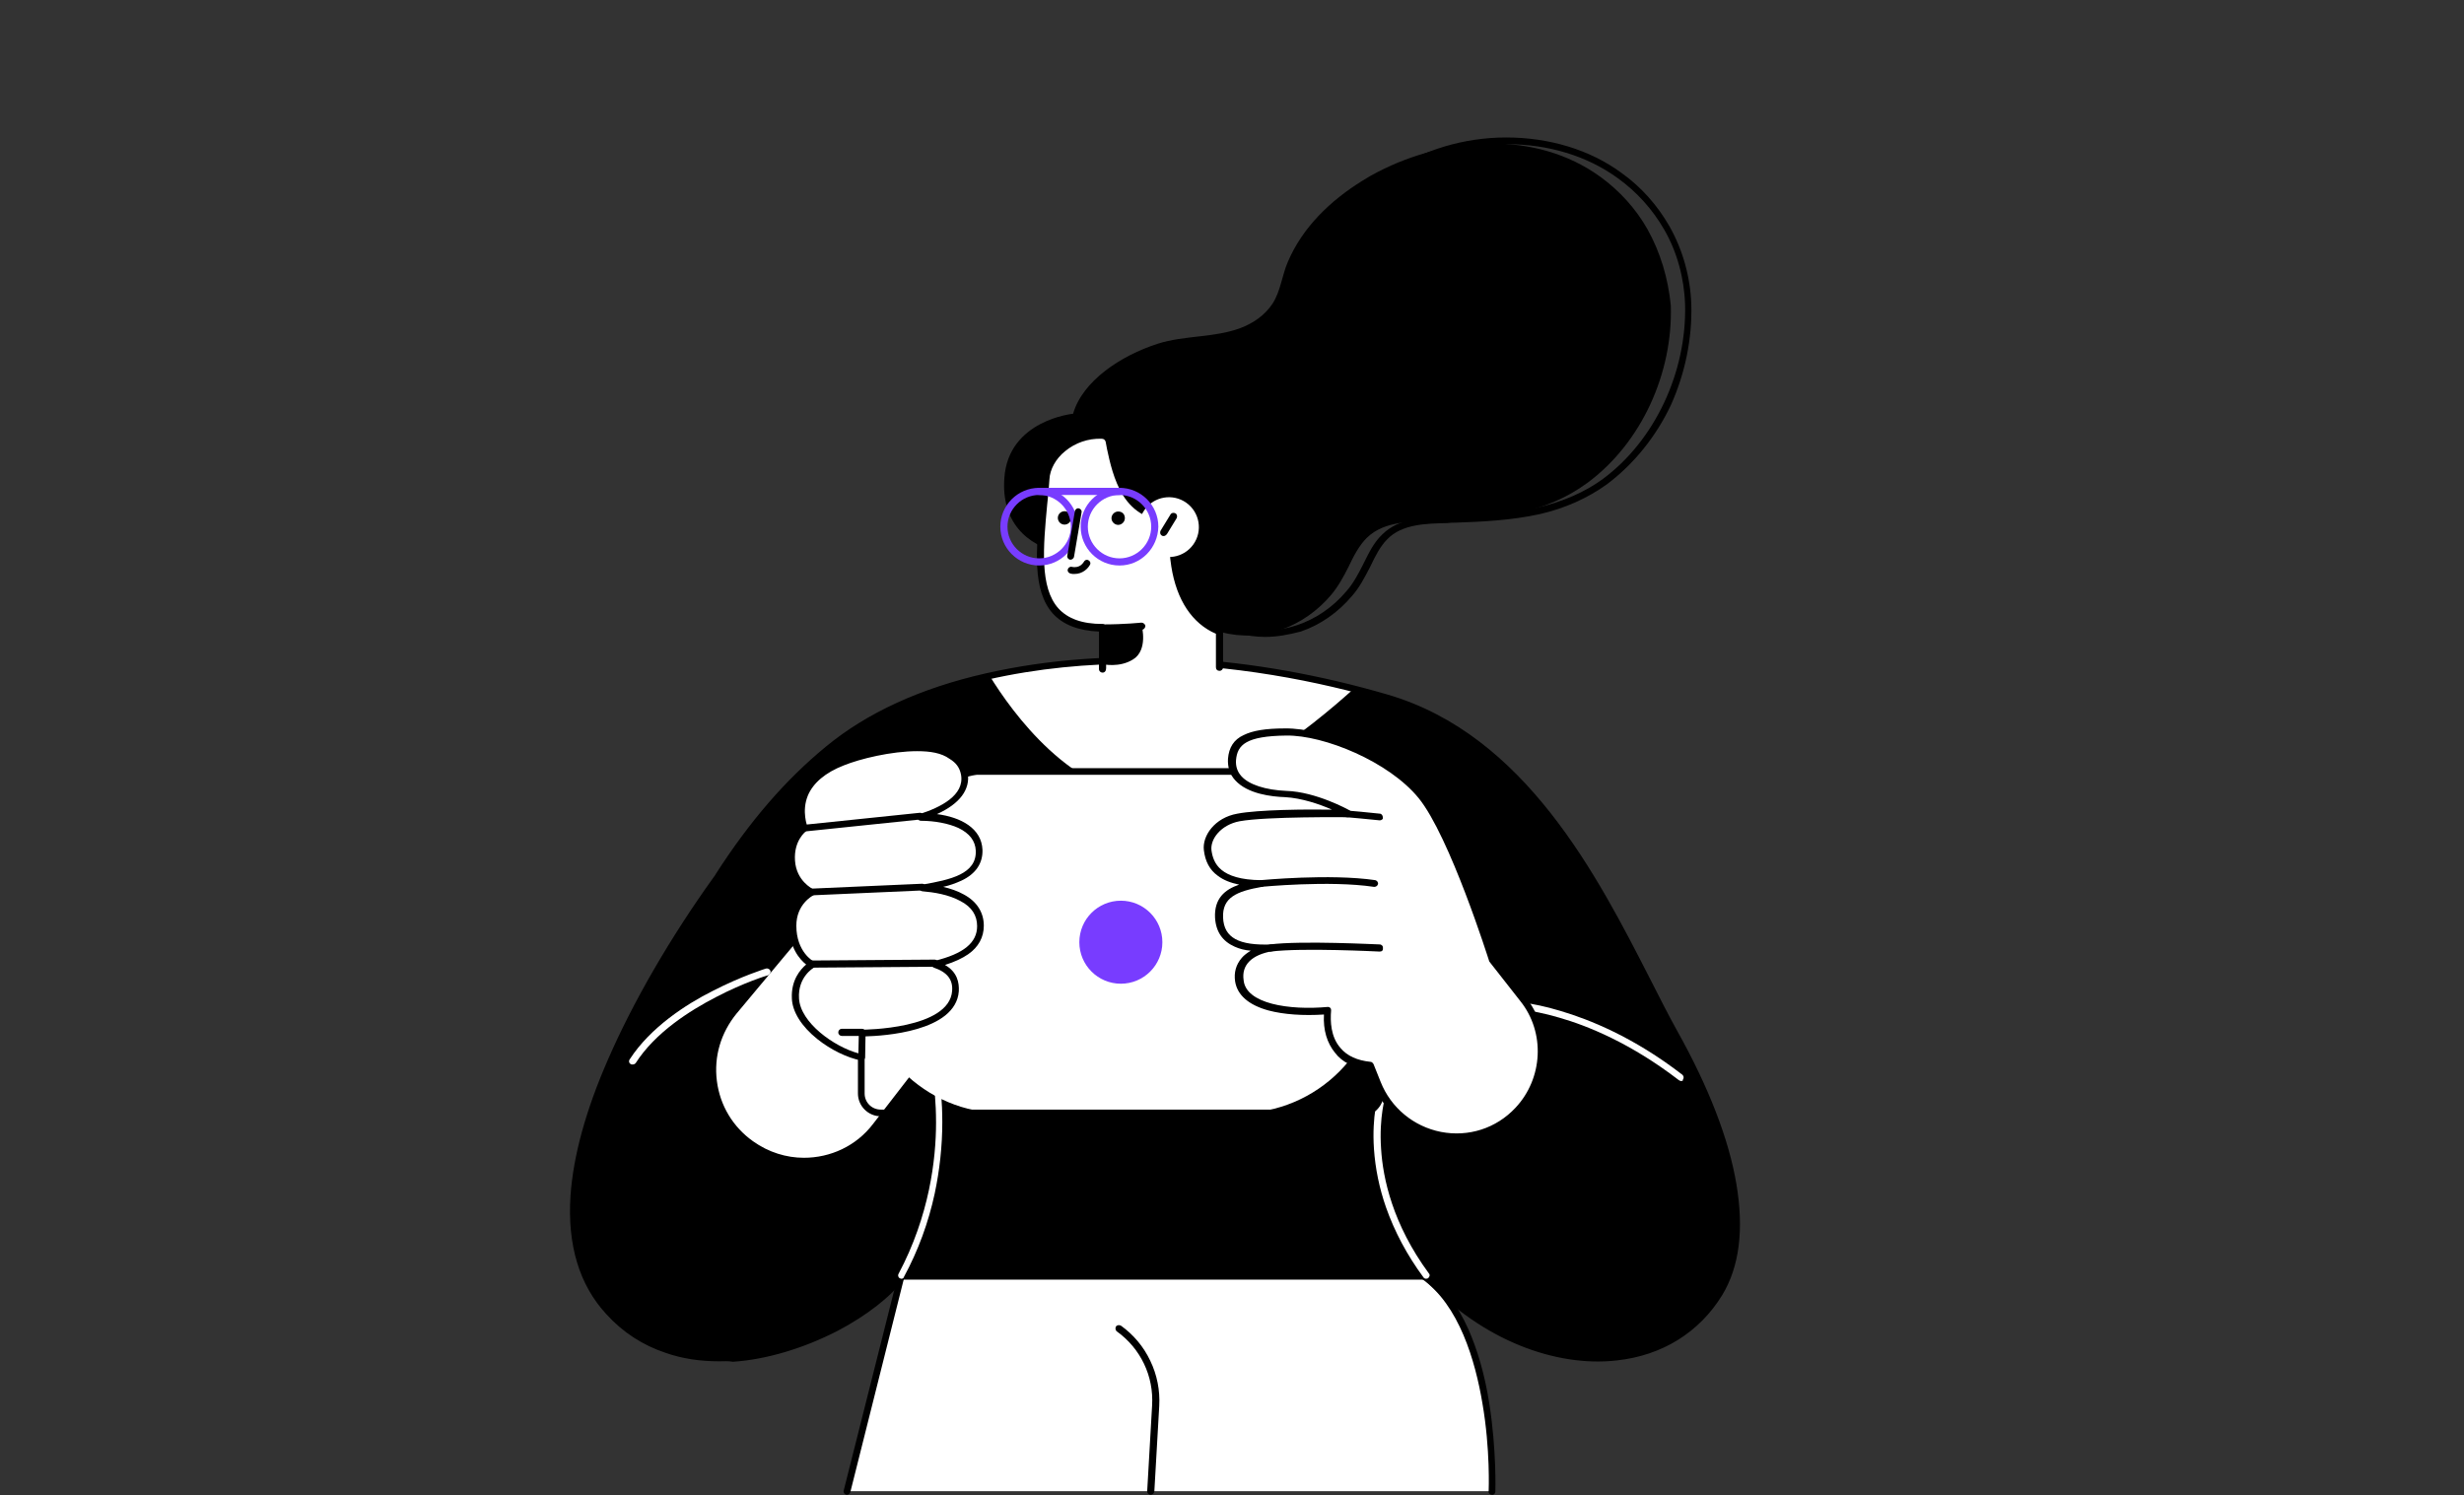 <?xml version="1.0" encoding="utf-8"?>
<!-- Generator: Adobe Illustrator 28.1.0, SVG Export Plug-In . SVG Version: 6.00 Build 0)  -->
<svg version="1.1" id="Capa_1" xmlns="http://www.w3.org/2000/svg" xmlns:xlink="http://www.w3.org/1999/xlink" x="0px" y="0px"
	 viewBox="0 0 552 335" style="enable-background:new 0 0 552 335;" xml:space="preserve">
<rect x="0" y="0" width="552" height="335" fill="#333333" stroke="none"/>
<style type="text/css">
	.st0{fill:#FFFFFF;}
	.st1{fill:#783CFF;}
</style>
<g>
	<g>
		<g>
			<path class="st0" d="M334.2,334.1c0,0,1.5-36.8-15.5-48.4H202l-12.2,48.4H334.2z"/>
		</g>
		<g>
			<path d="M189.8,334.9c-0.1,0-0.1,0-0.2,0c-0.4-0.1-0.7-0.5-0.6-0.9l12.2-48.4c0.1-0.3,0.4-0.6,0.7-0.6h116.8c0.2,0,0.3,0,0.4,0.1
				c4,2.7,7.3,7,9.9,12.8c2,4.6,3.6,10,4.6,16.3c1.7,10.6,1.4,19.9,1.4,20c0,0.4-0.4,0.8-0.8,0.7c-0.4,0-0.8-0.4-0.7-0.8
				c0-0.1,0.4-9.3-1.4-19.7c-1.6-9.5-5.2-22-13.6-27.9h-116l-12,47.8C190.4,334.6,190.1,334.9,189.8,334.9z"/>
		</g>
		<g>
			<path d="M257.8,334.9C257.8,334.9,257.7,334.9,257.8,334.9c-0.5,0-0.8-0.4-0.8-0.8l1.1-19.2c0.4-6.6-2.6-12.8-7.9-16.6
				c-0.3-0.2-0.4-0.7-0.2-1.1c0.2-0.3,0.7-0.4,1.1-0.2c2.8,2,5.1,4.7,6.6,7.9c1.5,3.1,2.2,6.6,2,10.1l-1.1,19.2
				C258.5,334.6,258.2,334.9,257.8,334.9z"/>
		</g>
	</g>
	<g>
		<path d="M375.1,231.1c-12.4-22.3-28.4-64.4-64.5-74.9c-28.9-8.4-60.7-11.3-89.7-4.7c-12.7,2.9-25.2,7.9-35.3,16.2
			c-9.7,8-17.7,17.9-24.5,28.5c-1,1.6-51.6,68.6-24.6,97.7c20.4,22,57.2,3.7,65.6-8.2h117.5c23.4,24.1,53.7,23.5,65.7,3.9
			C392.8,277.1,389.3,256.6,375.1,231.1z"/>
	</g>
	<g>
		<path class="st0" d="M258.4,178.6c15.8,0,34.7-15.1,44.9-24.3c-26.7-6.8-55.3-8.7-81.6-2.9C226.6,159.4,240.3,178.6,258.4,178.6z"
			/>
	</g>
	<g>
		<path d="M369.1,51.4c-2.6-4.6-6.2-8.6-10.6-11.8c-14.5-10.5-34.5-9-49.8-1.1c-1.2,0.6-2.4,1.3-3.5,2c-7.1,4.4-13.4,10.4-16.7,18.2
			c-1.3,3-1.6,6.5-3.4,9.3c-1.7,2.6-4.3,4.4-7.2,5.5c-5.9,2.2-12.5,1.6-18.5,3.5c-8.4,2.7-16.9,8.4-19,15.7c0,0-14.5,1.4-15.4,14.4
			c-0.7,9.6,4.7,15.1,13,16.9c4.4,1,8.9,2.4,13.3,1.4l6.7,2.6c1.7,3.1,3.5,6.2,6,8.7c2.2,2.3,3.9,4.4,7.1,5c0.1,0.1,2.2-0.1,2.4-0.1
			c9.2,2.5,18.6-1.1,24.7-8.3c1.6-1.9,2.8-4.1,3.9-6.3c1.1-2.3,2.3-4.7,4.1-6.5c4.1-4,10.5-3.6,15.8-3.8c6.2-0.2,12.5-0.5,18.7-1.9
			c5.4-1.2,10.4-3.3,14.9-6.6c12.2-9,19.2-24.7,18.7-39.8C373.7,62.4,372,56.6,369.1,51.4z"/>
	</g>
	<g>
		<path d="M283.4,142.7c-2,0-4.1-0.3-6.1-0.8c-0.4-0.1-0.7-0.5-0.5-0.9c0.1-0.4,0.5-0.7,0.9-0.5c8.6,2.3,17.8-0.8,23.9-8
			c1.5-1.7,2.6-3.7,3.8-6.1l0.2-0.4c1.1-2.2,2.2-4.5,4.1-6.3c3.8-3.7,9.5-3.9,14.5-4c0.6,0,1.2,0,1.8-0.1c5.8-0.2,12.3-0.4,18.5-1.9
			c5.6-1.3,10.5-3.4,14.6-6.4c11.6-8.6,18.8-23.9,18.4-39.1c-0.2-5.9-1.8-11.8-4.7-16.8c-2.6-4.5-6.1-8.4-10.4-11.5
			c-13.9-10.1-35-10.1-50.2-0.1c-0.4,0.2-0.8,0.1-1.1-0.2c-0.2-0.4-0.1-0.8,0.2-1.1c7.5-4.9,16.7-7.7,26.1-7.7
			c9.6,0,18.7,2.7,25.8,7.9c4.5,3.2,8.1,7.3,10.8,12c3,5.3,4.7,11.4,4.9,17.6c0.2,7.6-1.4,15.4-4.6,22.5C371,97.8,366,104,360,108.5
			c-4.3,3.1-9.4,5.4-15.1,6.7c-6.4,1.4-13,1.7-18.8,1.9c-0.6,0-1.2,0-1.9,0.1c-4.7,0.1-10.1,0.2-13.4,3.6c-1.6,1.6-2.7,3.8-3.7,5.9
			l-0.2,0.4c-1.3,2.5-2.4,4.6-4,6.4c-3.1,3.7-7.1,6.5-11.5,8C288.7,142.2,286.1,142.7,283.4,142.7z"/>
	</g>
	<g>
		<path d="M161.1,305c-4.3,0-8.3-0.6-12-1.9c-5.1-1.7-9.6-4.6-13.3-8.7c-6-6.5-8.7-15.4-8-26.4c0.6-8.9,3.4-19.2,8.4-30.6
			c5.6-12.9,14-27.4,23.7-40.9c0.2-0.3,0.4-0.5,0.4-0.6c7.7-12,15.8-21.3,24.7-28.6c9.2-7.6,21.2-13.1,35.7-16.4
			c14-3.2,29.1-4.3,45.1-3.3c14.7,0.9,29.9,3.6,45,8c30.9,9,47.1,40.7,58.9,63.8c2.1,4.1,4.1,8.1,6,11.5
			c7.1,12.7,11.6,24.3,13.3,34.4c1.7,10.1,0.7,18.5-3.2,24.9c-5.1,8.3-13.4,13.5-23.6,14.6c-6.9,0.8-14.4-0.4-21.6-3.3
			c-7.7-3.1-14.9-8.1-21.4-14.8H202.4c-2.8,3.8-8.3,8.1-14.8,11.5c-7.6,3.9-15.9,6.4-23.4,6.9C163.1,304.9,162.1,305,161.1,305z
			 M254.7,148.7c-10.9,0-22.2,1-33.6,3.6c-14.2,3.2-26,8.6-35,16.1c-8.8,7.2-16.7,16.5-24.4,28.3c-0.1,0.1-0.2,0.3-0.5,0.7
			c-9.7,13.4-18,27.9-23.6,40.6c-4.9,11.3-7.7,21.4-8.2,30.1c-0.7,10.6,1.8,19.1,7.6,25.3c6.7,7.2,16.1,10.7,27.1,9.9
			c7.3-0.5,15.5-2.9,22.8-6.7c6.4-3.4,11.8-7.6,14.4-11.3c0.1-0.2,0.4-0.3,0.6-0.3h117.5c0.2,0,0.4,0.1,0.6,0.2
			c11.3,11.7,24.9,18.1,37.8,18.1c1.4,0,2.8-0.1,4.2-0.2c9.7-1.1,17.7-6,22.5-13.9c3.7-6,4.7-14,3-23.8c-1.7-9.9-6.1-21.3-13.1-33.9
			c-1.9-3.4-3.9-7.4-6.1-11.5c-11.7-22.9-27.8-54.2-58-63C295.7,152.7,276.1,148.7,254.7,148.7z"/>
	</g>
	<g>
		<path class="st0" d="M295.6,232.3c-0.4,0-0.8-0.3-0.8-0.8l0-55.6c0-0.4,0.3-0.8,0.8-0.8c0.4,0,0.8,0.3,0.8,0.8l0,55.6
			C296.3,232,296,232.3,295.6,232.3z"/>
	</g>
	<g>
		<ellipse transform="matrix(0.892 -0.452 0.452 0.892 -23.24 127.64)" cx="255.7" cy="112.5" rx="22.5" ry="22.5"/>
	</g>
	<g>
		<path class="st0" d="M273.3,153.5v-11.9c-13-5-10.3-25.7-10.3-25.7c-11.9,1-13.3-12-14.4-16.9c-0.2-0.7-0.8-1.3-1.6-1.3
			c-6.9-0.3-12.2,5-12.5,9.8c-1.3,16.6-5.1,33,12.6,33.2v12.8H273.3z"/>
	</g>
	<g>
		<path d="M247,150.7c-0.4,0-0.8-0.3-0.8-0.8v-8.4c-4.6-0.2-8-1.5-10.3-4c-4.7-5.2-3.8-14.5-2.8-24.5c0.2-1.8,0.3-3.7,0.5-5.6
			c0.4-5.2,6-10.9,13.3-10.5c1.1,0,2,0.8,2.3,1.9c0.1,0.5,0.2,1,0.3,1.6c0.6,2.8,1.4,6.7,3.4,9.8c2.3,3.6,5.5,5.2,9.9,4.9
			c0.2,0,0.5,0.1,0.6,0.2c0.2,0.2,0.2,0.4,0.2,0.6c0,0.1-0.6,5.2,0.3,10.8c1.2,7.4,4.4,12.1,9.6,14.1c0.3,0.1,0.5,0.4,0.5,0.7v8
			c0,0.4-0.3,0.8-0.8,0.8s-0.8-0.3-0.8-0.8v-7.5c-5.3-2.3-8.8-7.5-10-15.1c-0.7-4.5-0.5-8.5-0.4-10.3c-4.5,0.1-8-1.8-10.4-5.6
			c-2.1-3.4-3-7.6-3.6-10.4c-0.1-0.6-0.2-1.1-0.3-1.6c-0.1-0.4-0.4-0.7-0.9-0.7c-3-0.1-5.9,0.9-8.2,2.8c-2.1,1.7-3.4,4.1-3.5,6.3
			c-0.1,1.9-0.3,3.8-0.5,5.6c-0.9,9.6-1.7,18.6,2.5,23.3c2.1,2.3,5.3,3.5,9.9,3.5c0.4,0,0.8,0.3,0.8,0.8v9.1
			C247.8,150.3,247.5,150.7,247,150.7z"/>
	</g>
	<g>
		<path d="M247,141.5c-0.4,0-0.8-0.3-0.8-0.8c0-0.4,0.3-0.8,0.8-0.8c5,0,8.6-0.4,8.7-0.4c0.4,0,0.8,0.3,0.9,0.7
			c0,0.4-0.3,0.8-0.7,0.9C255.8,141.1,252.1,141.5,247,141.5z"/>
	</g>
	<g>
		<path d="M247,148.8c0,0,3.8,0.9,6.9-1.1c3.3-2.1,1.9-7.4,1.9-7.4l-8.8,0.4L247,148.8z"/>
	</g>
	<g>
		<g>
			
				<ellipse transform="matrix(0.581 -0.814 0.814 0.581 13.719 262.648)" class="st0" cx="261.8" cy="118" rx="6.7" ry="6.7"/>
		</g>
		<g>
			<path d="M260.7,120.1c-0.1,0-0.3,0-0.4-0.1c-0.4-0.2-0.5-0.7-0.3-1.1l2.2-3.6c0.2-0.4,0.7-0.5,1.1-0.3c0.4,0.2,0.5,0.7,0.3,1.1
				l-2.2,3.6C261.2,119.9,261,120.1,260.7,120.1z"/>
		</g>
	</g>
	<g>
		<ellipse transform="matrix(0.924 -0.383 0.383 0.924 -26.265 100.069)" cx="238.4" cy="116.1" rx="1.5" ry="1.5"/>
	</g>
	<g>
		<path d="M252,116.1c0,0.8-0.7,1.5-1.5,1.5c-0.8,0-1.5-0.7-1.5-1.5c0-0.8,0.7-1.5,1.5-1.5C251.4,114.6,252,115.2,252,116.1z"/>
	</g>
	<g>
		<path d="M240.7,128.6c-0.3,0-0.6,0-0.9-0.1c-0.4-0.1-0.7-0.5-0.6-0.9c0.1-0.4,0.5-0.7,0.9-0.6c1.9,0.4,2.6-1,2.7-1.1
			c0.2-0.4,0.6-0.6,1-0.4c0.4,0.2,0.6,0.6,0.4,1C243.8,127.3,242.6,128.6,240.7,128.6z"/>
	</g>
	<g>
		<g>
			<g>
				<path class="st1" d="M250.8,126.7c-4.8,0-8.7-3.9-8.7-8.7c0-4.8,3.9-8.7,8.7-8.7c4.8,0,8.7,3.9,8.7,8.7
					C259.4,122.8,255.6,126.7,250.8,126.7z M250.8,110.9c-3.9,0-7.1,3.2-7.1,7.1c0,3.9,3.2,7.1,7.1,7.1c3.9,0,7.1-3.2,7.1-7.1
					C257.9,114.1,254.7,110.9,250.8,110.9z"/>
			</g>
			<g>
				<path class="st1" d="M232.8,126.7c-4.8,0-8.7-3.9-8.7-8.7c0-4.8,3.9-8.7,8.7-8.7c4.8,0,8.7,3.9,8.7,8.7
					C241.4,122.8,237.6,126.7,232.8,126.7z M232.8,110.9c-3.9,0-7.1,3.2-7.1,7.1c0,3.9,3.2,7.1,7.1,7.1s7.1-3.2,7.1-7.1
					C239.9,114.1,236.7,110.9,232.8,110.9z"/>
			</g>
		</g>
		<g>
			<path class="st1" d="M250.8,110.9h-18c-0.4,0-0.8-0.3-0.8-0.8c0-0.4,0.3-0.8,0.8-0.8h18c0.4,0,0.8,0.3,0.8,0.8
				C251.6,110.5,251.2,110.9,250.8,110.9z"/>
		</g>
	</g>
	<g>
		<path d="M239.8,125.4c0,0-0.1,0-0.1,0c-0.4-0.1-0.7-0.5-0.6-0.9l1.7-10c0.1-0.4,0.5-0.7,0.9-0.6c0.4,0.1,0.7,0.5,0.6,0.9l-1.7,10
			C240.5,125.1,240.2,125.4,239.8,125.4z"/>
	</g>
	<g>
		<path class="st0" d="M376.6,242.2c-0.2,0-0.3-0.1-0.5-0.2c-10.8-8.3-20.5-12.2-26.8-14c-6.8-2-11-2-11.1-2c-0.4,0-0.8-0.3-0.8-0.8
			c0-0.4,0.3-0.8,0.8-0.8c0.2,0,4.5,0,11.4,2.1c6.4,1.9,16.3,5.8,27.3,14.3c0.3,0.3,0.4,0.7,0.1,1.1
			C377.1,242.1,376.9,242.2,376.6,242.2z"/>
	</g>
	<g>
		<path class="st0" d="M319.5,286.5c-0.2,0-0.5-0.1-0.6-0.3c-3.7-5-6.5-10.3-8.4-15.7c-1.5-4.3-2.4-8.7-2.7-13.1
			c-0.5-7.5,1-12.2,1.1-12.4c0.1-0.4,0.6-0.6,1-0.5c0.4,0.1,0.6,0.6,0.5,1c0,0-1.5,4.7-1,11.9c0.4,6.6,2.6,16.9,10.7,27.9
			c0.3,0.3,0.2,0.8-0.2,1.1C319.8,286.4,319.7,286.5,319.5,286.5z"/>
	</g>
	<g>
		<path class="st0" d="M180.6,207.3l-16.2,19.3c-7.6,9.1-5.8,22.8,3.9,29.7c8.9,6.4,21.3,4.5,28-4.1l17.2-22.3L180.6,207.3z"/>
	</g>
	<g>
		<path d="M180.1,260.9c-4.4,0-8.7-1.4-12.3-3.9c-4.9-3.5-8-8.6-8.7-14.5c-0.8-5.9,0.9-11.7,4.7-16.3l16.2-19.3
			c0.3-0.3,0.7-0.4,1-0.1l33,22.6c0.2,0.1,0.3,0.3,0.3,0.5c0,0.2,0,0.4-0.2,0.6L197,252.6c-3.4,4.4-8.2,7.2-13.7,8
			C182.2,260.8,181.2,260.9,180.1,260.9z M180.7,208.3L165,227.1c-3.5,4.3-5.1,9.6-4.4,15.1c0.7,5.5,3.6,10.3,8.1,13.5
			c3.5,2.5,7.5,3.7,11.4,3.7c5.9,0,11.7-2.6,15.5-7.6l16.7-21.6L180.7,208.3z"/>
	</g>
	<g>
		<g>
			<g>
				<path class="st0" d="M224.7,249.4h52.9c17.5,0,31.7-14.2,31.7-31.7v-13c0-17.5-14.2-31.7-31.7-31.7h-52.9
					c-17.5,0-31.7,14.2-31.7,31.7v13C193,235.2,207.2,249.4,224.7,249.4z"/>
			</g>
			<g>
				<path d="M304.9,250.1H197.3c-2.8,0-5.1-2.3-5.1-5.1v-67.8c0-2.8,2.3-5.1,5.1-5.1h107.6c2.8,0,5.1,2.3,5.1,5.1V245
					C310,247.8,307.7,250.1,304.9,250.1z M197.3,173.7c-2,0-3.6,1.6-3.6,3.6V245c0,2,1.6,3.6,3.6,3.6h107.6c2,0,3.6-1.6,3.6-3.6
					v-67.8c0-2-1.6-3.6-3.6-3.6H197.3z"/>
			</g>
			<g>
				<circle class="st1" cx="251.1" cy="211.1" r="9.3"/>
			</g>
		</g>
		<g>
			<g>
				<path class="st0" d="M219.6,207.3c0.1-5.8-6.7-8.1-13-8.6c5.4-0.9,12.8-2.2,12.6-8.4c-0.2-5.5-7.1-7.6-13.1-7.5
					c5.2-1.6,10.7-4.6,9.9-9.7c-1.5-9.2-20.8-5-27.3-2.5c-12.8,5-8.6,14.8-8.6,14.8s-3.2,2.2-2.9,7.2c0.3,5.2,4.5,7,4.5,7
					s-4.3,2.1-4.3,7.5c0,6.4,4.3,8.7,4.3,8.7s-4,2.3-3.7,7.6c0.3,6.3,9.2,12.1,14.8,13.2l0.1-5.5c0,0,20.2,0.1,20.9-9.4
					c0.3-3.3-1.8-5-4.6-6C214.6,214.6,219.5,212.5,219.6,207.3z"/>
			</g>
			<g>
				<path d="M193,237.6c0,0-0.1,0-0.1,0c-3.1-0.6-6.8-2.4-9.8-4.8c-3.5-2.8-5.6-6.1-5.7-9.1c-0.2-4.1,1.9-6.5,3.2-7.6
					c-1.4-1.1-3.8-3.8-3.8-8.7c0-4.1,2.2-6.4,3.6-7.5c-1.4-1-3.6-3.1-3.8-7c-0.3-4.3,1.8-6.7,2.7-7.5c-0.4-1.2-1.1-4.3,0.3-7.7
					c1.4-3.3,4.4-5.8,8.9-7.6c5.2-2,18.7-5.2,25-1.6c1.9,1.1,3,2.6,3.3,4.7c0.6,3.7-1.8,6.9-6.9,9.2c5.4,0.7,10,3.2,10.2,8
					c0.1,3-1.5,5.4-4.7,6.9c-1.3,0.6-2.7,1.1-4.1,1.4c1.6,0.4,3.2,0.9,4.6,1.7c3,1.6,4.5,4.1,4.5,7c0,2.6-1.2,4.8-3.5,6.4
					c-1.3,0.9-3,1.7-5.2,2.4c2.8,1.6,3.2,4,3.1,5.9c-0.7,9.1-17.1,10-20.9,10.1l-0.1,4.7c0,0.2-0.1,0.4-0.3,0.6
					C193.3,237.5,193.2,237.6,193,237.6z M205.5,168.3c-5.8,0-12.8,1.7-16.5,3.2c-4.1,1.6-6.8,3.9-8,6.7c-1.5,3.6-0.1,7-0.1,7.1
					c0.1,0.3,0,0.7-0.3,0.9c-0.1,0.1-2.8,2.1-2.5,6.6c0.3,4.6,3.9,6.3,4,6.4c0.3,0.1,0.5,0.4,0.5,0.7c0,0.3-0.2,0.6-0.4,0.7
					c-0.2,0.1-3.8,2-3.8,6.8c0,5.9,3.8,8,3.9,8c0.2,0.1,0.4,0.4,0.4,0.7c0,0.3-0.1,0.5-0.4,0.7c-0.1,0.1-3.6,2.1-3.3,6.9
					c0.3,5.4,7.8,10.8,13.3,12.3l0.1-4.5c0-0.4,0.3-0.8,0.8-0.8c0.3,0,19.5-0.1,20.1-8.7c0.2-2.5-1.1-4.2-4.1-5.2
					c-0.3-0.1-0.5-0.4-0.5-0.8c0-0.3,0.3-0.6,0.6-0.7c6.6-1.6,9.6-4.1,9.6-7.8c0-2.4-1.2-4.3-3.7-5.6c-2.7-1.5-6.1-2-8.5-2.2
					c-0.4,0-0.7-0.3-0.7-0.7c0-0.4,0.3-0.7,0.6-0.8c6.4-1.1,12.2-2.4,12-7.6c-0.1-2.2-1.4-3.9-3.9-5.1c-2.2-1-5.3-1.6-8.4-1.6
					c-0.4,0-0.7-0.3-0.8-0.6c-0.1-0.4,0.2-0.7,0.5-0.9c4.7-1.5,10.1-4.2,9.3-8.8c-0.3-1.6-1.1-2.7-2.6-3.6
					C210.9,168.7,208.4,168.3,205.5,168.3z"/>
			</g>
			<g>
				<path d="M180.2,186.3c-0.4,0-0.7-0.3-0.8-0.7c0-0.4,0.3-0.8,0.7-0.8l26-2.7c0.4,0,0.8,0.3,0.8,0.7c0,0.4-0.3,0.8-0.7,0.8
					L180.2,186.3C180.2,186.3,180.2,186.3,180.2,186.3z"/>
			</g>
			<g>
				<path d="M181.8,200.6c-0.4,0-0.8-0.3-0.8-0.7c0-0.4,0.3-0.8,0.7-0.8l24.9-1.1c0.4,0,0.8,0.3,0.8,0.7s-0.3,0.8-0.7,0.8
					L181.8,200.6C181.8,200.6,181.8,200.6,181.8,200.6z"/>
			</g>
			<g>
				<path d="M181.9,216.8c-0.4,0-0.8-0.3-0.8-0.8c0-0.4,0.3-0.8,0.8-0.8l27.5-0.2c0.4,0,0.8,0.3,0.8,0.8c0,0.4-0.3,0.8-0.8,0.8
					L181.9,216.8C181.9,216.8,181.9,216.8,181.9,216.8z"/>
			</g>
		</g>
	</g>
	<g>
		<path class="st0" d="M202,286.5c-0.1,0-0.2,0-0.4-0.1c-0.4-0.2-0.5-0.7-0.3-1c6.9-13,8.4-25.6,8.4-33.9c0-9-1.6-15-1.7-15.1
			c-0.1-0.4,0.1-0.8,0.5-0.9c0.4-0.1,0.8,0.1,0.9,0.5c0.1,0.3,1.7,6.2,1.7,15.4c0,5.4-0.6,10.8-1.7,16c-1.4,6.5-3.7,12.8-6.9,18.7
			C202.5,286.3,202.2,286.5,202,286.5z"/>
	</g>
	<g>
		<path class="st0" d="M141.7,238.5c-0.1,0-0.3,0-0.4-0.1c-0.4-0.2-0.5-0.7-0.2-1.1c4.6-7.1,12.6-12.3,18.6-15.3
			c6.4-3.3,11.9-5,11.9-5c0.4-0.1,0.8,0.1,1,0.5c0.1,0.4-0.1,0.8-0.5,1c-0.1,0-5.4,1.6-11.7,4.9c-5.8,3-13.6,7.9-18,14.8
			C142.2,238.4,142,238.5,141.7,238.5z"/>
	</g>
	<g>
		<path d="M193.1,232.1h-4.5c-0.4,0-0.8-0.3-0.8-0.8c0-0.4,0.3-0.8,0.8-0.8h4.5c0.4,0,0.8,0.3,0.8,0.8
			C193.8,231.8,193.5,232.1,193.1,232.1z"/>
	</g>
	<g>
		<path class="st0" d="M334.2,215.1c0,0-8.7-28-16-36.7c-7.2-8.8-22-14.4-30.2-14.3c-8.3,0.1-11.7,1.7-12,6.2
			c-0.4,5.3,5.5,7.5,12,7.7c6.5,0.2,13.9,4.3,13.9,4.3s-18.3-0.3-24.4,0.9c-4.6,0.9-7.3,4.5-6.9,7.4c0.5,3.9,3.1,7.3,11.8,7.4
			c-5.4,0.9-9.6,2.4-9.3,7.7c0.3,6.3,6.2,6.9,11.7,6.7c-5.5,0.9-7.7,4-7.2,7.4c0.9,5.9,10.9,7.5,20,6.6c-0.6,6.1,1.9,11.7,9.4,12.3
			l1.6,4c5.1,12.9,21.9,16.2,31.5,6.1c6.5-6.9,7-17.5,1.1-25L334.2,215.1z"/>
	</g>
	<g>
		<path d="M326.2,255.5c-1.3,0-2.5-0.1-3.8-0.4c-6.7-1.3-12.2-5.8-14.7-12.1l-1.4-3.5c-3.1-0.3-5.6-1.5-7.2-3.6
			c-1.8-2.2-2.7-5.1-2.5-8.6c-4.6,0.3-9,0-12.4-0.9c-4.4-1.2-7-3.4-7.5-6.5c-0.3-2,0.2-3.8,1.5-5.3c0.5-0.6,1.2-1.1,2-1.6
			c-1.3-0.1-2.5-0.4-3.6-0.9c-2.7-1.2-4.2-3.3-4.4-6.5c-0.2-4.3,2.2-6.3,5.4-7.4c-1.9-0.4-3.5-1-4.8-2c-1.8-1.3-2.8-3.2-3.1-5.7
			c-0.4-3.2,2.4-7.3,7.5-8.2c4.6-0.9,15.6-1,21.2-0.9c-2.7-1.2-6.8-2.6-10.5-2.8c-3-0.1-8.4-0.7-11.2-3.8c-1.2-1.3-1.7-2.9-1.6-4.8
			c0.2-2.5,1.3-4.3,3.5-5.3c2-1,4.9-1.5,9.3-1.5c8.8-0.1,23.6,5.8,30.8,14.5c7.1,8.5,15.3,34.5,16.1,36.9l6.9,8.7
			c3,3.7,4.5,8.4,4.3,13.2c-0.2,4.8-2.1,9.3-5.4,12.8C336.8,253.3,331.6,255.5,326.2,255.5z M297.5,225.6c0.2,0,0.4,0.1,0.5,0.2
			c0.2,0.2,0.2,0.4,0.2,0.6c-0.2,2.4-0.1,5.9,2.1,8.4c1.5,1.8,3.8,2.8,6.7,3.1c0.3,0,0.5,0.2,0.7,0.5l1.6,4
			c2.3,5.8,7.4,10,13.5,11.2c6.2,1.2,12.4-0.8,16.7-5.4c6.2-6.6,6.7-16.9,1.1-23.9l-6.9-8.8c-0.1-0.1-0.1-0.2-0.1-0.2
			c-0.1-0.3-8.8-27.9-15.8-36.5c-6.7-8.2-21.2-14.1-29.6-14c-9.1,0.1-11,2.1-11.3,5.5c-0.1,1.4,0.3,2.6,1.2,3.6
			c1.7,1.9,5.4,3.1,10.1,3.3c6.6,0.2,13.9,4.2,14.2,4.4c0.3,0.2,0.5,0.5,0.4,0.9c-0.1,0.3-0.4,0.6-0.8,0.6c-0.2,0-18.3-0.2-24.3,0.9
			c-4.2,0.8-6.6,4-6.3,6.5c0.4,2.9,1.9,6.6,11.1,6.7c0.4,0,0.7,0.3,0.8,0.7c0,0.4-0.2,0.8-0.6,0.8c-5.7,1-8.9,2.4-8.7,6.9
			c0.2,4.5,3.5,6.3,10.9,6c0.4,0,0.8,0.3,0.8,0.7c0,0.4-0.2,0.8-0.6,0.8c-4.7,0.8-7,3.1-6.5,6.5
			C279.1,224.9,288.8,226.4,297.5,225.6C297.4,225.6,297.5,225.6,297.5,225.6z"/>
	</g>
	<g>
		<path d="M307.9,198.7c0,0-0.1,0-0.1,0c-10-1.5-25.2,0-25.3,0c-0.4,0-0.8-0.3-0.8-0.7c0-0.4,0.3-0.8,0.7-0.8c0.2,0,15.5-1.5,25.7,0
			c0.4,0.1,0.7,0.5,0.6,0.9C308.6,198.5,308.2,198.7,307.9,198.7z"/>
	</g>
	<g>
		<path d="M309.1,213.2C309.1,213.2,309.1,213.2,309.1,213.2c-0.2,0-17.4-0.9-24.4,0c-0.4,0.1-0.8-0.3-0.9-0.7
			c-0.1-0.4,0.3-0.8,0.7-0.9c7.1-0.9,23.9,0,24.6,0c0.4,0,0.8,0.4,0.7,0.8C309.9,212.9,309.6,213.2,309.1,213.2z"/>
	</g>
	<g>
		<path d="M309.1,183.8C309.1,183.8,309.1,183.8,309.1,183.8c-1.8-0.2-7.3-0.7-7.4-0.7c-0.4,0-0.7-0.4-0.7-0.8
			c0-0.4,0.4-0.7,0.8-0.7c0.2,0,5.6,0.5,7.3,0.7c0.4,0,0.7,0.4,0.7,0.9C309.9,183.5,309.5,183.8,309.1,183.8z"/>
	</g>
</g>
</svg>
